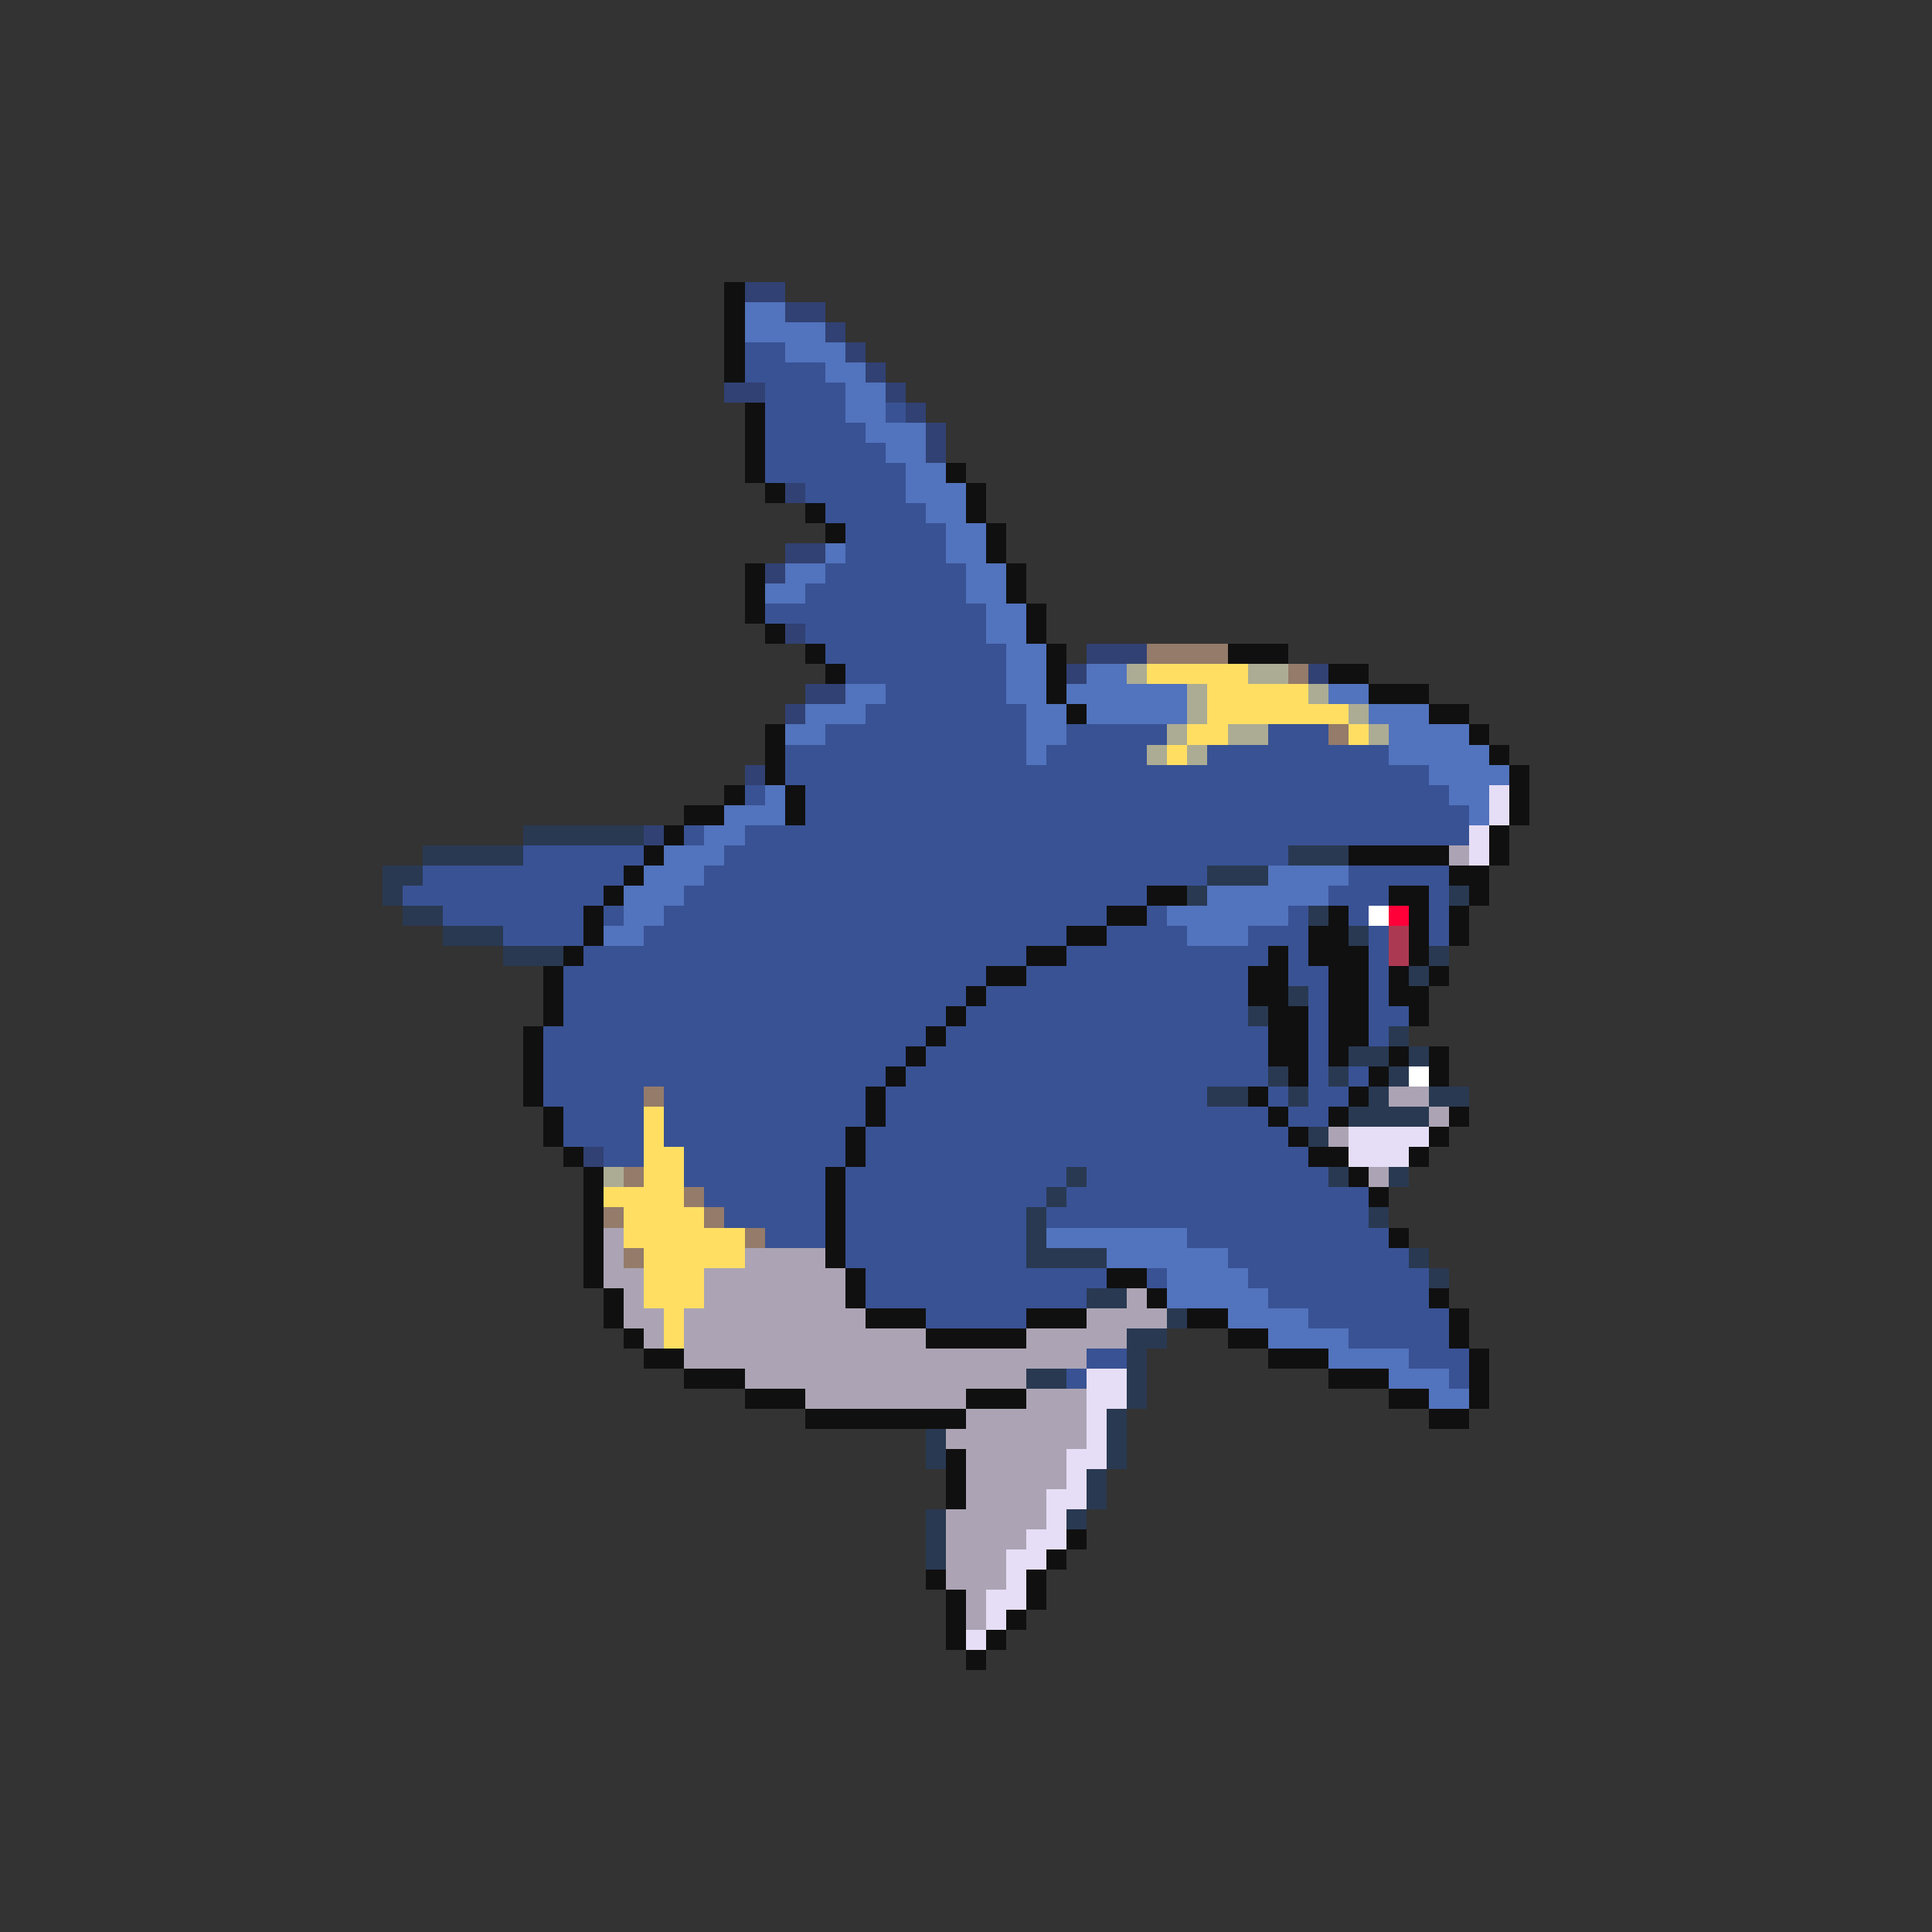 <svg xmlns="http://www.w3.org/2000/svg" viewBox="0 -0.5 96 96" shape-rendering="crispEdges">
<rect x="0" y="-0.5" width="96" height="96" fill="#333333" stroke="none"/>
<path stroke="#101010" d="M36 14h1M36 15h1M36 16h1M36 17h1M36 18h1M37 20h1M37 21h1M37 22h1M37 23h1M47 23h1M38 24h1M48 24h1M40 25h1M48 25h1M41 26h1M49 26h1M49 27h1M37 28h1M50 28h1M37 29h1M50 29h1M37 30h1M51 30h1M38 31h1M51 31h1M40 32h1M52 32h1M61 32h3M41 33h1M52 33h1M66 33h2M52 34h1M68 34h3M53 35h1M71 35h2M38 36h1M73 36h1M38 37h1M74 37h1M38 38h1M75 38h1M36 39h1M39 39h1M75 39h1M34 40h2M39 40h1M75 40h1M33 41h1M74 41h1M32 42h1M67 42h5M74 42h1M31 43h1M72 43h2M30 44h1M57 44h2M69 44h2M73 44h1M29 45h1M55 45h2M66 45h1M70 45h1M72 45h1M29 46h1M53 46h2M65 46h2M70 46h1M72 46h1M28 47h1M51 47h2M63 47h1M65 47h3M70 47h1M27 48h1M49 48h2M62 48h2M66 48h2M69 48h1M71 48h1M27 49h1M48 49h1M62 49h2M66 49h2M69 49h2M27 50h1M47 50h1M63 50h2M66 50h2M70 50h1M26 51h1M46 51h1M63 51h2M66 51h2M26 52h1M45 52h1M63 52h2M66 52h1M69 52h1M71 52h1M26 53h1M44 53h1M64 53h1M68 53h1M71 53h1M26 54h1M43 54h1M62 54h1M67 54h1M27 55h1M43 55h1M63 55h1M66 55h1M72 55h1M27 56h1M42 56h1M64 56h1M71 56h1M28 57h1M42 57h1M65 57h2M70 57h1M29 58h1M41 58h1M67 58h1M29 59h1M41 59h1M68 59h1M29 60h1M41 60h1M29 61h1M41 61h1M69 61h1M29 62h1M41 62h1M29 63h1M42 63h1M55 63h2M30 64h1M42 64h1M57 64h1M71 64h1M30 65h1M43 65h3M51 65h3M59 65h2M72 65h1M31 66h1M46 66h5M61 66h2M72 66h1M32 67h2M63 67h3M73 67h1M34 68h3M66 68h3M73 68h1M37 69h3M48 69h3M69 69h2M73 69h1M40 70h8M71 70h2M47 72h1M47 73h1M47 74h1M53 76h1M52 77h1M46 78h1M51 78h1M47 79h1M51 79h1M47 80h1M50 80h1M47 81h1M49 81h1M48 82h1" />
<path stroke="#314173" d="M37 14h2M39 15h2M41 16h1M42 17h1M43 18h1M36 19h2M44 19h1M45 20h1M46 21h1M46 22h1M39 24h1M39 27h2M38 28h1M39 31h1M54 32h3M53 33h1M65 33h1M40 34h2M39 35h1M37 38h1M32 41h1M29 57h1" />
<path stroke="#5273bd" d="M37 15h2M37 16h4M39 17h3M41 18h2M42 19h2M42 20h2M43 21h3M44 22h2M45 23h2M45 24h3M46 25h2M47 26h2M41 27h1M47 27h2M39 28h2M48 28h2M38 29h2M48 29h2M49 30h2M49 31h2M50 32h2M50 33h2M54 33h2M42 34h2M50 34h2M53 34h6M66 34h2M40 35h3M51 35h2M54 35h5M68 35h3M39 36h2M51 36h2M69 36h4M51 37h1M69 37h5M71 38h4M38 39h1M72 39h2M36 40h3M73 40h1M35 41h2M33 42h3M32 43h3M63 43h4M31 44h3M60 44h6M31 45h2M58 45h6M30 46h2M59 46h3M52 61h7M55 62h6M58 63h4M58 64h5M61 65h4M63 66h4M66 67h4M69 68h3M71 69h2" />
<path stroke="#395294" d="M37 17h2M37 18h4M38 19h4M38 20h4M44 20h1M38 21h5M38 22h6M38 23h7M40 24h5M41 25h5M42 26h5M42 27h5M41 28h7M40 29h8M38 30h11M40 31h9M41 32h9M42 33h8M44 34h6M43 35h8M41 36h10M53 36h5M63 36h3M39 37h12M52 37h5M60 37h9M39 38h32M37 39h1M40 39h32M40 40h33M34 41h1M37 41h36M26 42h6M36 42h28M21 43h10M35 43h25M67 43h5M20 44h10M34 44h23M66 44h3M71 44h1M22 45h7M30 45h1M33 45h22M57 45h1M64 45h1M67 45h1M71 45h1M25 46h4M32 46h21M55 46h4M62 46h3M68 46h1M71 46h1M29 47h22M53 47h10M64 47h1M68 47h1M28 48h21M51 48h11M64 48h2M68 48h1M28 49h20M49 49h13M65 49h1M68 49h1M28 50h19M48 50h14M65 50h1M68 50h2M27 51h19M47 51h16M65 51h1M68 51h1M27 52h18M46 52h17M65 52h1M27 53h17M45 53h18M65 53h1M67 53h1M27 54h5M33 54h10M44 54h16M63 54h1M65 54h2M28 55h4M33 55h10M44 55h19M64 55h2M28 56h4M33 56h9M43 56h21M30 57h2M34 57h8M43 57h22M34 58h7M42 58h11M54 58h12M35 59h6M42 59h10M53 59h15M36 60h5M42 60h9M52 60h16M38 61h3M42 61h9M59 61h10M42 62h9M61 62h9M43 63h12M57 63h1M62 63h9M43 64h11M63 64h8M46 65h5M65 65h7M67 66h5M54 67h2M70 67h3M53 68h1M72 68h1" />
<path stroke="#947b6a" d="M57 32h4M64 33h1M66 36h1M32 54h1M31 58h1M34 59h1M30 60h1M35 60h1M37 61h1M31 62h1" />
<path stroke="#acac94" d="M56 33h1M62 33h2M59 34h1M65 34h1M59 35h1M67 35h1M58 36h1M61 36h2M68 36h1M57 37h1M59 37h1M30 58h1" />
<path stroke="#ffde62" d="M57 33h5M60 34h5M60 35h7M59 36h2M67 36h1M58 37h1M32 55h1M32 56h1M32 57h2M32 58h2M30 59h4M31 60h4M31 61h6M32 62h5M32 63h3M32 64h3M33 65h1M33 66h1" />
<path stroke="#e6def6" d="M74 39h1M74 40h1M73 41h1M73 42h1M67 56h4M67 57h3M54 68h2M54 69h2M54 70h1M54 71h1M53 72h2M53 73h1M52 74h2M52 75h1M51 76h2M50 77h2M50 78h1M49 79h2M49 80h1M48 81h1" />
<path stroke="#293952" d="M26 41h6M21 42h5M64 42h3M19 43h2M60 43h3M19 44h1M59 44h1M72 44h1M20 45h2M65 45h1M22 46h3M67 46h1M25 47h3M71 47h1M70 48h1M64 49h1M62 50h1M69 51h1M67 52h2M70 52h1M63 53h1M66 53h1M69 53h1M60 54h2M64 54h1M68 54h1M71 54h2M67 55h4M65 56h1M53 58h1M66 58h1M69 58h1M52 59h1M51 60h1M68 60h1M51 61h1M51 62h4M70 62h1M71 63h1M54 64h2M58 65h1M56 66h2M56 67h1M51 68h2M56 68h1M56 69h1M55 70h1M46 71h1M55 71h1M46 72h1M55 72h1M54 73h1M54 74h1M46 75h1M53 75h1M46 76h1M46 77h1" />
<path stroke="#aca4b4" d="M72 42h1M69 54h2M71 55h1M66 56h1M68 58h1M30 61h1M30 62h1M37 62h4M30 63h2M35 63h7M31 64h1M35 64h7M56 64h1M31 65h2M34 65h9M54 65h4M32 66h1M34 66h12M51 66h5M34 67h20M37 68h14M40 69h8M51 69h3M48 70h6M47 71h7M48 72h5M48 73h5M48 74h4M47 75h5M47 76h4M47 77h3M47 78h3M48 79h1M48 80h1" />
<path stroke="#ffffff" d="M68 45h1M70 53h1" />
<path stroke="#ff0039" d="M69 45h1" />
<path stroke="#ac3952" d="M69 46h1M69 47h1" />
</svg>